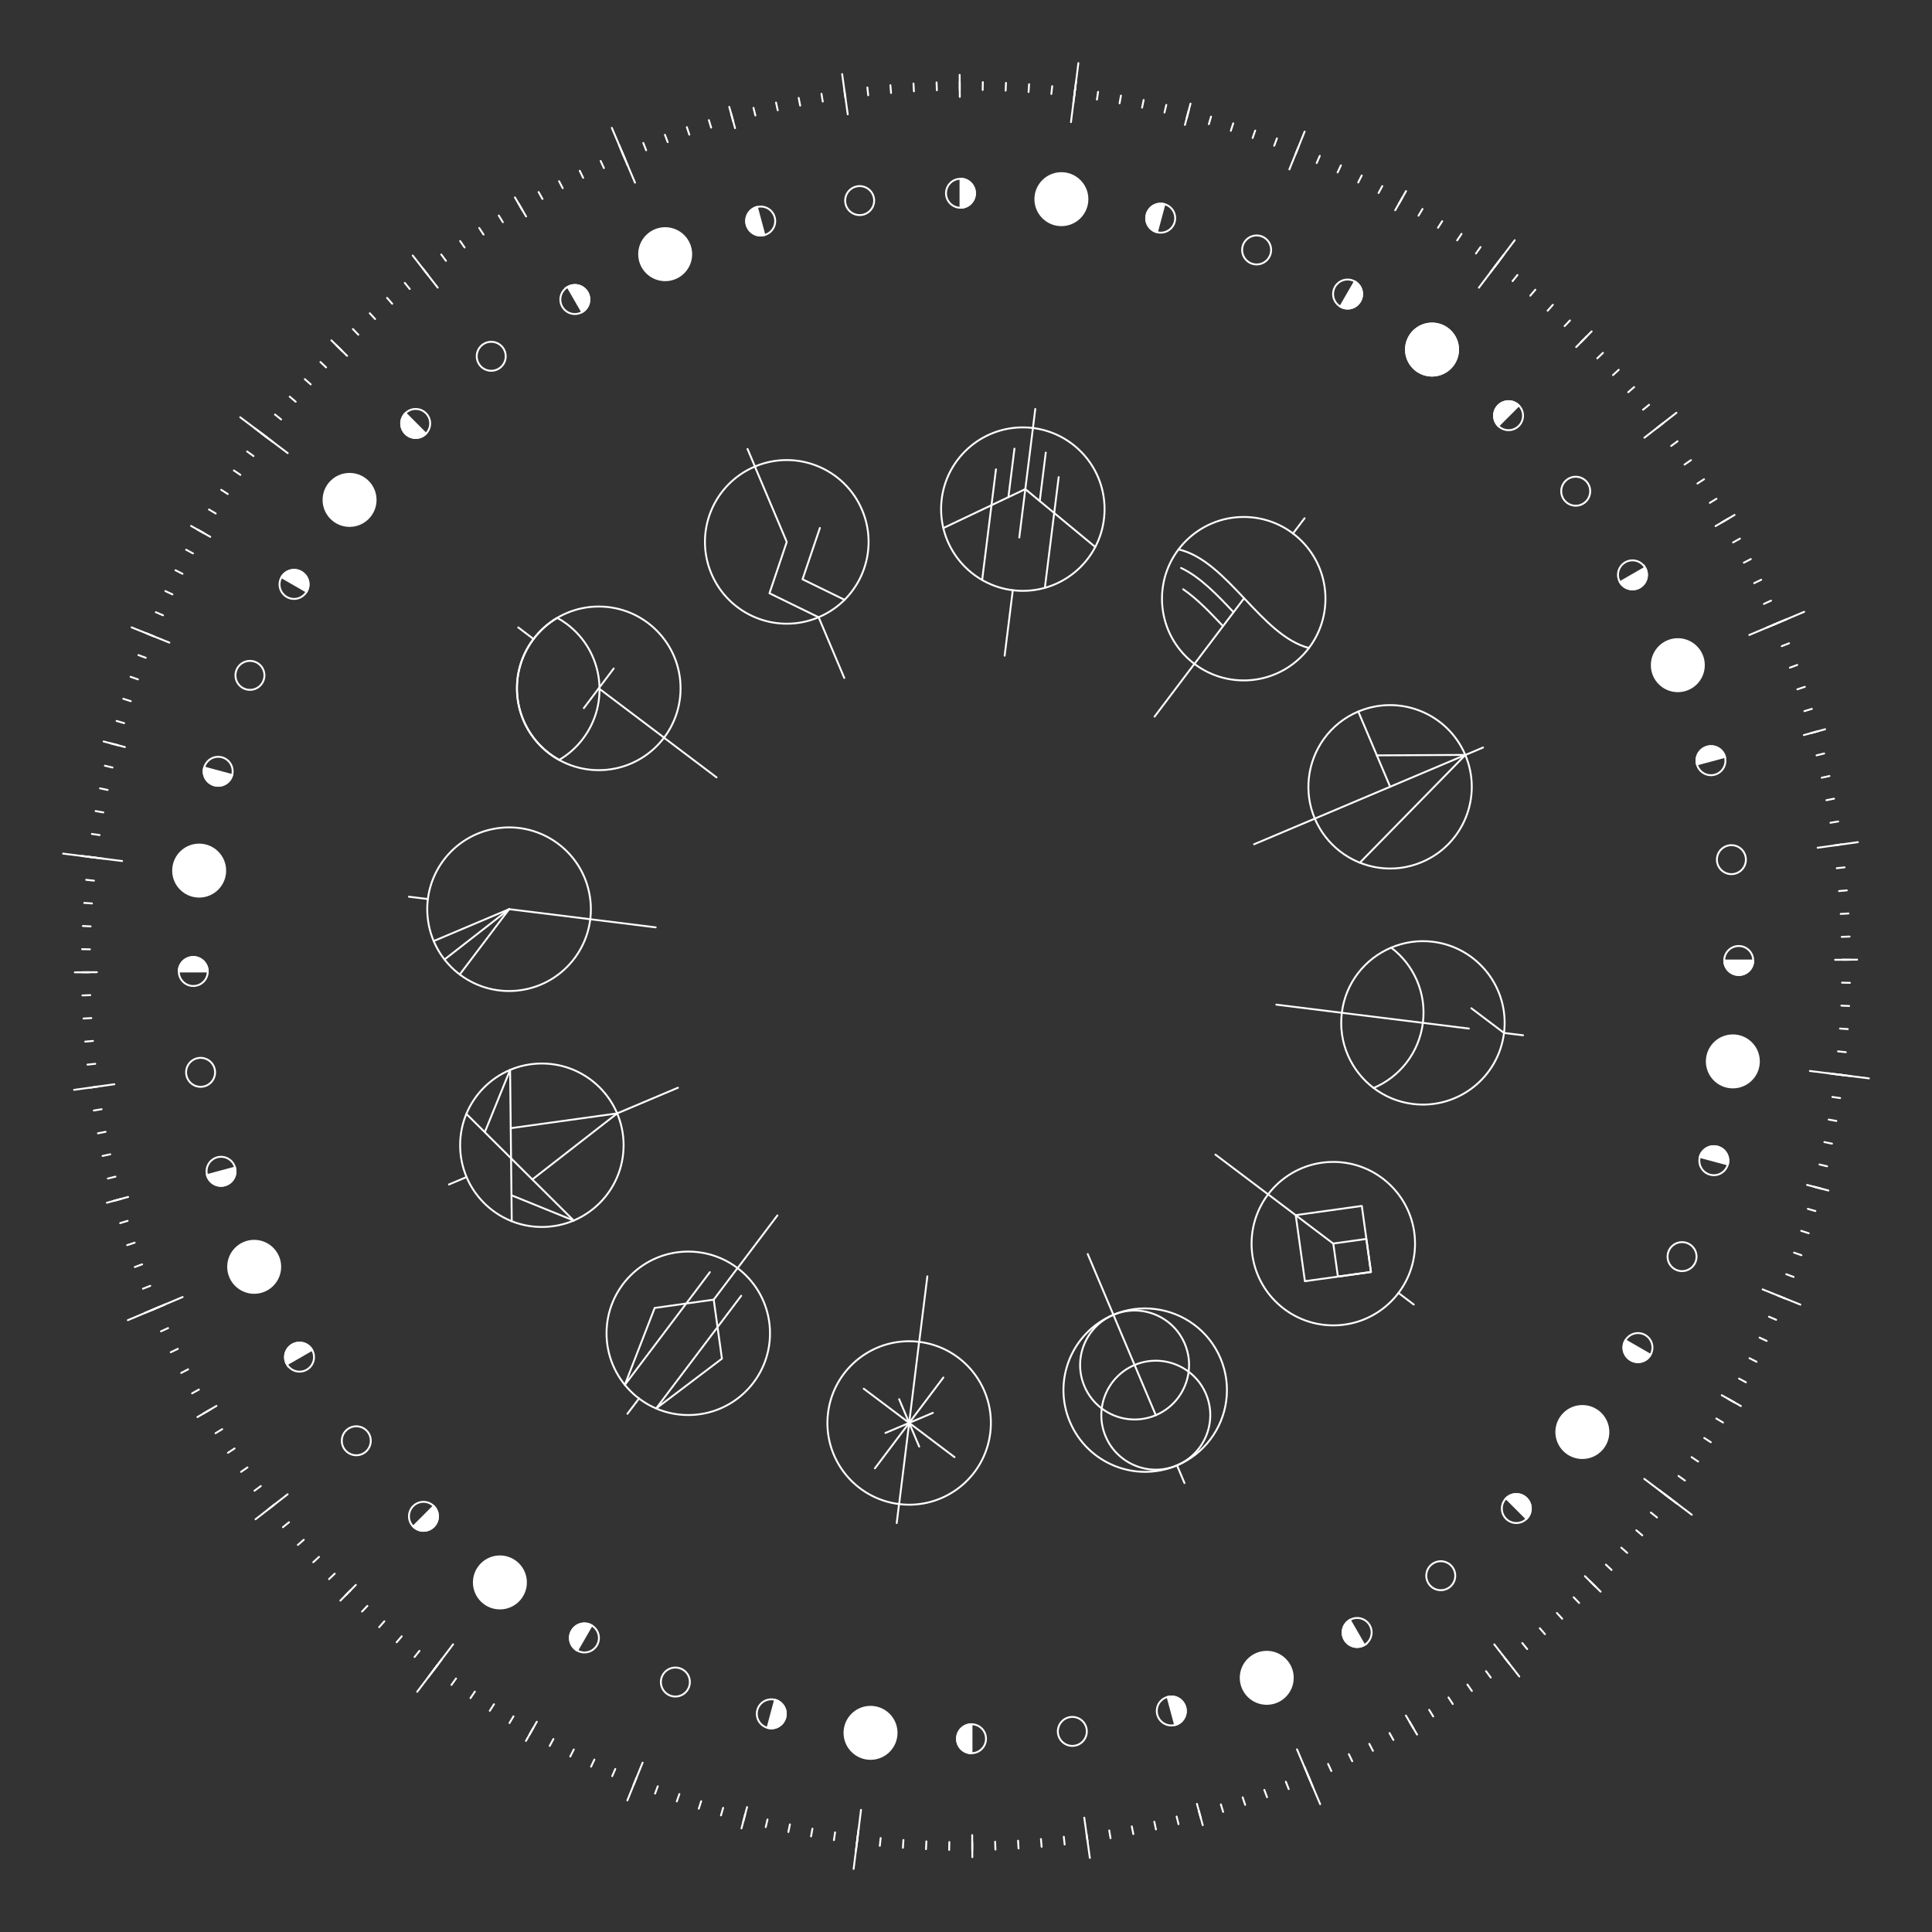 <?xml version="1.0" encoding="UTF-8"?>
<svg xmlns="http://www.w3.org/2000/svg" viewBox="0 0 256 256">
  <rect x="0" y="0" width="256" height="256" fill="#333333" stroke="none"/>
  <defs>
    <style>
      .cls-1 {
        fill: #fff;
      }

      .cls-1, .cls-2, .cls-3 {
        stroke: #fff;
        stroke-width: .25px;
      }

      .cls-1, .cls-3 {
        stroke-miterlimit: 10;
      }

      .cls-2 {
        stroke-linecap: round;
        stroke-linejoin: round;
      }

      .cls-2, .cls-3 {
        fill: none;
      }
    </style>
  </defs>
  <g id="Layer_1" data-name="Layer 1">
    <line class="cls-2" x1="81.07" y1="16.94" x2="84.14" y2="24.2"/>
    <line class="cls-2" x1="31.83" y1="55.29" x2="38.12" y2="60.04"/>
    <line class="cls-2" x1="16.94" y1="174.93" x2="24.2" y2="171.86"/>
    <line class="cls-2" x1="55.28" y1="224.17" x2="60.04" y2="217.88"/>
    <line class="cls-2" x1="174.93" y1="239.06" x2="171.86" y2="231.8"/>
    <line class="cls-2" x1="224.17" y1="200.71" x2="217.88" y2="195.96"/>
    <line class="cls-2" x1="239.06" y1="81.07" x2="231.79" y2="84.14"/>
    <line class="cls-2" x1="200.71" y1="31.83" x2="195.96" y2="38.12"/>
    <line class="cls-2" x1="142.89" y1="8.36" x2="141.91" y2="16.18"/>
    <line class="cls-2" x1="8.36" y1="113.11" x2="16.18" y2="114.09"/>
    <line class="cls-2" x1="113.11" y1="247.64" x2="114.09" y2="239.82"/>
    <line class="cls-2" x1="247.64" y1="142.89" x2="239.82" y2="141.91"/>
  </g>
  <g id="Layer_8" data-name="Layer 8">
    <line class="cls-2" x1="142.58" y1="10.82" x2="142.22" y2="13.72"/>
    <line class="cls-2" x1="127.16" y1="9.92" x2="127.18" y2="12.84"/>
    <line class="cls-2" x1="96.63" y1="14.16" x2="97.4" y2="16.98"/>
    <line class="cls-2" x1="82.04" y1="19.23" x2="83.17" y2="21.92"/>
    <line class="cls-2" x1="68.23" y1="26.16" x2="69.71" y2="28.68"/>
    <line class="cls-2" x1="43.91" y1="45.1" x2="45.99" y2="47.15"/>
    <line class="cls-2" x1="33.81" y1="56.78" x2="36.14" y2="58.55"/>
    <line class="cls-2" x1="25.32" y1="69.69" x2="27.86" y2="71.13"/>
    <line class="cls-2" x1="13.73" y1="98.25" x2="16.55" y2="98.99"/>
    <line class="cls-2" x1="10.82" y1="113.42" x2="13.72" y2="113.78"/>
    <line class="cls-2" x1="9.92" y1="128.84" x2="12.84" y2="128.82"/>
    <line class="cls-2" x1="14.16" y1="159.37" x2="16.98" y2="158.6"/>
    <line class="cls-2" x1="19.23" y1="173.96" x2="21.92" y2="172.83"/>
    <line class="cls-2" x1="26.16" y1="187.77" x2="28.68" y2="186.29"/>
    <line class="cls-2" x1="45.1" y1="212.09" x2="47.15" y2="210.01"/>
    <line class="cls-2" x1="56.78" y1="222.19" x2="58.55" y2="219.86"/>
    <line class="cls-2" x1="69.69" y1="230.68" x2="71.13" y2="228.14"/>
    <line class="cls-2" x1="98.25" y1="242.27" x2="98.99" y2="239.45"/>
    <line class="cls-2" x1="113.42" y1="245.18" x2="113.78" y2="242.28"/>
    <line class="cls-2" x1="128.84" y1="246.08" x2="128.82" y2="243.16"/>
    <line class="cls-2" x1="159.37" y1="241.84" x2="158.6" y2="239.02"/>
    <line class="cls-2" x1="173.96" y1="236.77" x2="172.83" y2="234.08"/>
    <line class="cls-2" x1="187.77" y1="229.84" x2="186.29" y2="227.32"/>
    <line class="cls-2" x1="212.09" y1="210.9" x2="210.01" y2="208.85"/>
    <line class="cls-2" x1="222.19" y1="199.22" x2="219.86" y2="197.45"/>
    <line class="cls-2" x1="230.68" y1="186.31" x2="228.14" y2="184.87"/>
    <line class="cls-2" x1="242.27" y1="157.75" x2="239.45" y2="157.01"/>
    <line class="cls-2" x1="245.18" y1="142.58" x2="242.28" y2="142.22"/>
    <line class="cls-2" x1="246.08" y1="127.16" x2="243.16" y2="127.18"/>
    <line class="cls-2" x1="241.84" y1="96.63" x2="239.02" y2="97.4"/>
    <line class="cls-2" x1="236.77" y1="82.04" x2="234.08" y2="83.17"/>
    <line class="cls-2" x1="229.84" y1="68.23" x2="227.32" y2="69.71"/>
    <line class="cls-2" x1="210.9" y1="43.91" x2="208.85" y2="45.99"/>
    <line class="cls-2" x1="199.22" y1="33.81" x2="197.45" y2="36.14"/>
    <line class="cls-2" x1="186.31" y1="25.32" x2="184.87" y2="27.86"/>
    <line class="cls-2" x1="172.87" y1="17.44" x2="170.85" y2="22.44"/>
    <line class="cls-2" x1="111.59" y1="9.82" x2="112.33" y2="15.15"/>
    <line class="cls-2" x1="54.69" y1="33.86" x2="58" y2="38.11"/>
    <line class="cls-2" x1="17.44" y1="83.13" x2="22.44" y2="85.15"/>
    <line class="cls-2" x1="9.82" y1="144.41" x2="15.15" y2="143.67"/>
    <line class="cls-2" x1="33.86" y1="201.31" x2="38.11" y2="198"/>
    <line class="cls-2" x1="83.13" y1="238.56" x2="85.15" y2="233.56"/>
    <line class="cls-2" x1="144.41" y1="246.18" x2="143.67" y2="240.85"/>
    <line class="cls-2" x1="201.31" y1="222.14" x2="198" y2="217.89"/>
    <line class="cls-2" x1="238.56" y1="172.87" x2="233.56" y2="170.85"/>
    <line class="cls-2" x1="246.18" y1="111.59" x2="240.85" y2="112.33"/>
    <line class="cls-2" x1="222.14" y1="54.69" x2="217.89" y2="58"/>
    <line class="cls-2" x1="157.75" y1="13.73" x2="157.01" y2="16.55"/>
  </g>
  <g id="Layer_9" data-name="Layer 9">
    <line class="cls-2" x1="157.51" y1="14.64" x2="157.25" y2="15.64"/>
    <line class="cls-2" x1="154.54" y1="13.9" x2="154.3" y2="14.91"/>
    <line class="cls-2" x1="151.54" y1="13.25" x2="151.33" y2="14.26"/>
    <line class="cls-2" x1="148.53" y1="12.67" x2="148.35" y2="13.69"/>
    <line class="cls-2" x1="145.5" y1="12.17" x2="145.35" y2="13.2"/>
    <line class="cls-2" x1="142.46" y1="11.76" x2="142.34" y2="12.78"/>
    <line class="cls-2" x1="139.42" y1="11.42" x2="139.31" y2="12.45"/>
    <line class="cls-2" x1="136.36" y1="11.16" x2="136.29" y2="12.19"/>
    <line class="cls-2" x1="133.3" y1="10.98" x2="133.25" y2="12.01"/>
    <line class="cls-2" x1="130.23" y1="10.88" x2="130.21" y2="11.92"/>
    <line class="cls-2" x1="127.17" y1="10.86" x2="127.17" y2="11.9"/>
    <line class="cls-2" x1="124.1" y1="10.92" x2="124.14" y2="11.96"/>
    <line class="cls-2" x1="121.04" y1="11.07" x2="121.1" y2="12.1"/>
    <line class="cls-2" x1="117.98" y1="11.29" x2="118.07" y2="12.32"/>
    <line class="cls-2" x1="114.93" y1="11.59" x2="115.04" y2="12.62"/>
    <line class="cls-2" x1="111.88" y1="11.97" x2="112.03" y2="13"/>
    <line class="cls-2" x1="108.85" y1="12.43" x2="109.02" y2="13.46"/>
    <line class="cls-2" x1="105.83" y1="12.98" x2="106.03" y2="13.99"/>
    <line class="cls-2" x1="102.83" y1="13.59" x2="103.05" y2="14.61"/>
    <line class="cls-2" x1="99.84" y1="14.29" x2="100.09" y2="15.3"/>
    <line class="cls-2" x1="96.88" y1="15.07" x2="97.15" y2="16.07"/>
    <line class="cls-2" x1="93.93" y1="15.92" x2="94.23" y2="16.91"/>
    <line class="cls-2" x1="91.01" y1="16.85" x2="91.34" y2="17.84"/>
    <line class="cls-2" x1="88.11" y1="17.86" x2="88.47" y2="18.83"/>
    <line class="cls-2" x1="85.24" y1="18.94" x2="85.62" y2="19.91"/>
    <line class="cls-2" x1="82.4" y1="20.1" x2="82.81" y2="21.05"/>
    <line class="cls-2" x1="79.59" y1="21.33" x2="80.02" y2="22.27"/>
    <line class="cls-2" x1="76.82" y1="22.63" x2="77.27" y2="23.56"/>
    <line class="cls-2" x1="74.08" y1="24.01" x2="74.56" y2="24.93"/>
    <line class="cls-2" x1="71.37" y1="25.45" x2="71.88" y2="26.36"/>
    <line class="cls-2" x1="68.71" y1="26.97" x2="69.23" y2="27.87"/>
    <line class="cls-2" x1="66.09" y1="28.56" x2="66.63" y2="29.44"/>
    <line class="cls-2" x1="63.5" y1="30.21" x2="64.07" y2="31.08"/>
    <line class="cls-2" x1="60.97" y1="31.94" x2="61.56" y2="32.79"/>
    <line class="cls-2" x1="58.47" y1="33.72" x2="59.09" y2="34.56"/>
    <line class="cls-2" x1="56.03" y1="35.58" x2="56.67" y2="36.39"/>
    <line class="cls-2" x1="53.64" y1="37.49" x2="54.29" y2="38.29"/>
    <line class="cls-2" x1="51.29" y1="39.47" x2="51.97" y2="40.25"/>
    <line class="cls-2" x1="49" y1="41.51" x2="49.7" y2="42.27"/>
    <line class="cls-2" x1="46.76" y1="43.6" x2="47.48" y2="44.35"/>
    <line class="cls-2" x1="44.58" y1="45.76" x2="45.32" y2="46.49"/>
    <line class="cls-2" x1="42.46" y1="47.97" x2="43.21" y2="48.68"/>
    <line class="cls-2" x1="40.39" y1="50.24" x2="41.17" y2="50.93"/>
    <line class="cls-2" x1="38.39" y1="52.56" x2="39.18" y2="53.23"/>
    <line class="cls-2" x1="36.44" y1="54.93" x2="37.25" y2="55.58"/>
    <line class="cls-2" x1="34.56" y1="57.35" x2="35.39" y2="57.98"/>
    <line class="cls-2" x1="32.74" y1="59.82" x2="33.59" y2="60.43"/>
    <line class="cls-2" x1="30.99" y1="62.34" x2="31.85" y2="62.92"/>
    <line class="cls-2" x1="29.31" y1="64.9" x2="30.18" y2="65.46"/>
    <line class="cls-2" x1="27.69" y1="67.51" x2="28.58" y2="68.04"/>
    <line class="cls-2" x1="26.14" y1="70.15" x2="27.04" y2="70.66"/>
    <line class="cls-2" x1="24.66" y1="72.84" x2="25.57" y2="73.33"/>
    <line class="cls-2" x1="23.25" y1="75.56" x2="24.18" y2="76.03"/>
    <line class="cls-2" x1="21.91" y1="78.32" x2="22.85" y2="78.76"/>
    <line class="cls-2" x1="20.65" y1="81.12" x2="21.6" y2="81.53"/>
    <line class="cls-2" x1="19.46" y1="83.94" x2="20.42" y2="84.33"/>
    <line class="cls-2" x1="18.34" y1="86.8" x2="19.31" y2="87.16"/>
    <line class="cls-2" x1="17.3" y1="89.68" x2="18.28" y2="90.02"/>
    <line class="cls-2" x1="16.34" y1="92.59" x2="17.33" y2="92.91"/>
    <line class="cls-2" x1="15.45" y1="95.53" x2="16.45" y2="95.82"/>
    <line class="cls-2" x1="14.64" y1="98.49" x2="15.64" y2="98.75"/>
    <line class="cls-2" x1="13.9" y1="101.46" x2="14.91" y2="101.7"/>
    <line class="cls-2" x1="13.25" y1="104.46" x2="14.26" y2="104.67"/>
    <line class="cls-2" x1="12.67" y1="107.47" x2="13.69" y2="107.65"/>
    <line class="cls-2" x1="12.17" y1="110.5" x2="13.2" y2="110.65"/>
    <line class="cls-2" x1="11.76" y1="113.54" x2="12.78" y2="113.66"/>
    <line class="cls-2" x1="11.42" y1="116.58" x2="12.45" y2="116.69"/>
    <line class="cls-2" x1="11.16" y1="119.64" x2="12.19" y2="119.71"/>
    <line class="cls-2" x1="10.98" y1="122.7" x2="12.01" y2="122.75"/>
    <line class="cls-2" x1="10.88" y1="125.77" x2="11.92" y2="125.79"/>
    <line class="cls-2" x1="10.86" y1="128.83" x2="11.9" y2="128.83"/>
    <line class="cls-2" x1="10.92" y1="131.9" x2="11.96" y2="131.86"/>
    <line class="cls-2" x1="11.07" y1="134.96" x2="12.1" y2="134.9"/>
    <line class="cls-2" x1="11.29" y1="138.02" x2="12.32" y2="137.93"/>
    <line class="cls-2" x1="11.59" y1="141.07" x2="12.62" y2="140.96"/>
    <line class="cls-2" x1="11.97" y1="144.12" x2="13" y2="143.97"/>
    <line class="cls-2" x1="12.43" y1="147.15" x2="13.46" y2="146.98"/>
    <line class="cls-2" x1="12.98" y1="150.17" x2="13.99" y2="149.97"/>
    <line class="cls-2" x1="13.59" y1="153.17" x2="14.61" y2="152.95"/>
    <line class="cls-2" x1="14.29" y1="156.16" x2="15.3" y2="155.91"/>
    <line class="cls-2" x1="15.07" y1="159.12" x2="16.07" y2="158.85"/>
    <line class="cls-2" x1="15.92" y1="162.07" x2="16.91" y2="161.77"/>
    <line class="cls-2" x1="16.85" y1="164.99" x2="17.84" y2="164.66"/>
    <line class="cls-2" x1="17.86" y1="167.89" x2="18.83" y2="167.53"/>
    <line class="cls-2" x1="18.94" y1="170.76" x2="19.91" y2="170.38"/>
    <line class="cls-2" x1="20.1" y1="173.6" x2="21.05" y2="173.19"/>
    <line class="cls-2" x1="21.33" y1="176.41" x2="22.27" y2="175.98"/>
    <line class="cls-2" x1="22.63" y1="179.18" x2="23.56" y2="178.73"/>
    <line class="cls-2" x1="24.01" y1="181.92" x2="24.93" y2="181.44"/>
    <line class="cls-2" x1="25.45" y1="184.63" x2="26.36" y2="184.12"/>
    <line class="cls-2" x1="26.97" y1="187.29" x2="27.87" y2="186.77"/>
    <line class="cls-2" x1="28.56" y1="189.91" x2="29.44" y2="189.37"/>
    <line class="cls-2" x1="30.21" y1="192.5" x2="31.08" y2="191.93"/>
    <line class="cls-2" x1="31.94" y1="195.03" x2="32.79" y2="194.44"/>
    <line class="cls-2" x1="33.72" y1="197.53" x2="34.56" y2="196.91"/>
    <line class="cls-2" x1="35.58" y1="199.97" x2="36.39" y2="199.33"/>
    <line class="cls-2" x1="37.49" y1="202.36" x2="38.29" y2="201.71"/>
    <line class="cls-2" x1="39.47" y1="204.71" x2="40.25" y2="204.03"/>
    <line class="cls-2" x1="41.51" y1="207" x2="42.27" y2="206.3"/>
    <line class="cls-2" x1="43.6" y1="209.24" x2="44.35" y2="208.52"/>
    <line class="cls-2" x1="45.76" y1="211.42" x2="46.49" y2="210.68"/>
    <line class="cls-2" x1="47.97" y1="213.54" x2="48.68" y2="212.79"/>
    <line class="cls-2" x1="50.24" y1="215.61" x2="50.93" y2="214.83"/>
    <line class="cls-2" x1="52.56" y1="217.61" x2="53.23" y2="216.82"/>
    <line class="cls-2" x1="54.93" y1="219.56" x2="55.58" y2="218.75"/>
    <line class="cls-2" x1="57.35" y1="221.44" x2="57.98" y2="220.61"/>
    <line class="cls-2" x1="59.82" y1="223.26" x2="60.43" y2="222.41"/>
    <line class="cls-2" x1="62.34" y1="225.01" x2="62.92" y2="224.15"/>
    <line class="cls-2" x1="64.9" y1="226.69" x2="65.46" y2="225.82"/>
    <line class="cls-2" x1="67.51" y1="228.31" x2="68.04" y2="227.42"/>
    <line class="cls-2" x1="70.15" y1="229.86" x2="70.66" y2="228.96"/>
    <line class="cls-2" x1="72.84" y1="231.34" x2="73.33" y2="230.43"/>
    <line class="cls-2" x1="75.56" y1="232.75" x2="76.03" y2="231.82"/>
    <line class="cls-2" x1="78.32" y1="234.09" x2="78.76" y2="233.15"/>
    <line class="cls-2" x1="81.12" y1="235.35" x2="81.53" y2="234.4"/>
    <line class="cls-2" x1="83.94" y1="236.54" x2="84.33" y2="235.58"/>
    <line class="cls-2" x1="86.8" y1="237.66" x2="87.16" y2="236.69"/>
    <line class="cls-2" x1="89.68" y1="238.7" x2="90.02" y2="237.72"/>
    <line class="cls-2" x1="92.59" y1="239.66" x2="92.91" y2="238.67"/>
    <line class="cls-2" x1="95.53" y1="240.55" x2="95.82" y2="239.55"/>
    <line class="cls-2" x1="98.49" y1="241.36" x2="98.75" y2="240.36"/>
    <line class="cls-2" x1="101.46" y1="242.1" x2="101.7" y2="241.09"/>
    <line class="cls-2" x1="104.46" y1="242.75" x2="104.67" y2="241.74"/>
    <line class="cls-2" x1="107.47" y1="243.33" x2="107.65" y2="242.31"/>
    <line class="cls-2" x1="110.5" y1="243.83" x2="110.65" y2="242.8"/>
    <line class="cls-2" x1="113.54" y1="244.24" x2="113.66" y2="243.22"/>
    <line class="cls-2" x1="116.58" y1="244.58" x2="116.69" y2="243.55"/>
    <line class="cls-2" x1="119.64" y1="244.84" x2="119.71" y2="243.81"/>
    <line class="cls-2" x1="122.7" y1="245.02" x2="122.75" y2="243.99"/>
    <line class="cls-2" x1="125.77" y1="245.12" x2="125.79" y2="244.08"/>
    <line class="cls-2" x1="128.83" y1="245.14" x2="128.83" y2="244.1"/>
    <line class="cls-2" x1="131.9" y1="245.08" x2="131.86" y2="244.04"/>
    <line class="cls-2" x1="134.96" y1="244.93" x2="134.9" y2="243.9"/>
    <line class="cls-2" x1="138.02" y1="244.71" x2="137.93" y2="243.68"/>
    <line class="cls-2" x1="141.07" y1="244.41" x2="140.96" y2="243.38"/>
    <line class="cls-2" x1="144.12" y1="244.03" x2="143.97" y2="243"/>
    <line class="cls-2" x1="147.15" y1="243.57" x2="146.98" y2="242.54"/>
    <line class="cls-2" x1="150.17" y1="243.02" x2="149.97" y2="242.01"/>
    <line class="cls-2" x1="153.17" y1="242.41" x2="152.95" y2="241.39"/>
    <line class="cls-2" x1="156.16" y1="241.71" x2="155.91" y2="240.7"/>
    <line class="cls-2" x1="159.12" y1="240.93" x2="158.85" y2="239.93"/>
    <line class="cls-2" x1="162.07" y1="240.08" x2="161.77" y2="239.09"/>
    <line class="cls-2" x1="164.99" y1="239.15" x2="164.66" y2="238.16"/>
    <line class="cls-2" x1="167.89" y1="238.14" x2="167.53" y2="237.17"/>
    <line class="cls-2" x1="170.76" y1="237.06" x2="170.38" y2="236.09"/>
    <line class="cls-2" x1="173.6" y1="235.9" x2="173.19" y2="234.95"/>
    <line class="cls-2" x1="176.41" y1="234.67" x2="175.98" y2="233.73"/>
    <line class="cls-2" x1="179.18" y1="233.37" x2="178.73" y2="232.44"/>
    <line class="cls-2" x1="181.92" y1="231.99" x2="181.44" y2="231.07"/>
    <line class="cls-2" x1="184.63" y1="230.55" x2="184.12" y2="229.64"/>
    <line class="cls-2" x1="187.29" y1="229.03" x2="186.77" y2="228.13"/>
    <line class="cls-2" x1="189.91" y1="227.44" x2="189.37" y2="226.56"/>
    <line class="cls-2" x1="192.5" y1="225.79" x2="191.93" y2="224.92"/>
    <line class="cls-2" x1="195.03" y1="224.06" x2="194.44" y2="223.21"/>
    <line class="cls-2" x1="197.53" y1="222.28" x2="196.91" y2="221.44"/>
    <line class="cls-2" x1="199.97" y1="220.42" x2="199.33" y2="219.61"/>
    <line class="cls-2" x1="202.36" y1="218.51" x2="201.71" y2="217.71"/>
    <line class="cls-2" x1="204.71" y1="216.53" x2="204.03" y2="215.75"/>
    <line class="cls-2" x1="207" y1="214.49" x2="206.3" y2="213.73"/>
    <line class="cls-2" x1="209.24" y1="212.4" x2="208.52" y2="211.65"/>
    <line class="cls-2" x1="211.42" y1="210.24" x2="210.68" y2="209.51"/>
    <line class="cls-2" x1="213.54" y1="208.03" x2="212.79" y2="207.32"/>
    <line class="cls-2" x1="215.61" y1="205.76" x2="214.83" y2="205.07"/>
    <line class="cls-2" x1="217.61" y1="203.44" x2="216.82" y2="202.77"/>
    <line class="cls-2" x1="219.56" y1="201.07" x2="218.75" y2="200.42"/>
    <line class="cls-2" x1="221.44" y1="198.65" x2="220.61" y2="198.02"/>
    <line class="cls-2" x1="223.26" y1="196.18" x2="222.41" y2="195.57"/>
    <line class="cls-2" x1="225.01" y1="193.66" x2="224.15" y2="193.08"/>
    <line class="cls-2" x1="226.69" y1="191.1" x2="225.82" y2="190.54"/>
    <line class="cls-2" x1="228.31" y1="188.49" x2="227.42" y2="187.96"/>
    <line class="cls-2" x1="229.86" y1="185.85" x2="228.96" y2="185.34"/>
    <line class="cls-2" x1="231.34" y1="183.16" x2="230.43" y2="182.67"/>
    <line class="cls-2" x1="232.75" y1="180.44" x2="231.82" y2="179.97"/>
    <line class="cls-2" x1="234.09" y1="177.68" x2="233.15" y2="177.24"/>
    <line class="cls-2" x1="235.35" y1="174.88" x2="234.4" y2="174.47"/>
    <line class="cls-2" x1="236.54" y1="172.06" x2="235.58" y2="171.67"/>
    <line class="cls-2" x1="237.66" y1="169.2" x2="236.69" y2="168.84"/>
    <line class="cls-2" x1="238.7" y1="166.32" x2="237.72" y2="165.98"/>
    <line class="cls-2" x1="239.66" y1="163.41" x2="238.67" y2="163.09"/>
    <line class="cls-2" x1="240.55" y1="160.47" x2="239.55" y2="160.18"/>
    <line class="cls-2" x1="241.36" y1="157.51" x2="240.36" y2="157.25"/>
    <line class="cls-2" x1="242.1" y1="154.54" x2="241.09" y2="154.3"/>
    <line class="cls-2" x1="242.75" y1="151.54" x2="241.74" y2="151.33"/>
    <line class="cls-2" x1="243.33" y1="148.53" x2="242.31" y2="148.35"/>
    <line class="cls-2" x1="243.83" y1="145.5" x2="242.8" y2="145.35"/>
    <line class="cls-2" x1="244.24" y1="142.46" x2="243.22" y2="142.34"/>
    <line class="cls-2" x1="244.58" y1="139.42" x2="243.55" y2="139.31"/>
    <line class="cls-2" x1="244.84" y1="136.36" x2="243.81" y2="136.29"/>
    <line class="cls-2" x1="245.02" y1="133.3" x2="243.99" y2="133.25"/>
    <line class="cls-2" x1="245.12" y1="130.23" x2="244.08" y2="130.21"/>
    <line class="cls-2" x1="245.14" y1="127.17" x2="244.1" y2="127.17"/>
    <line class="cls-2" x1="245.08" y1="124.1" x2="244.04" y2="124.14"/>
    <line class="cls-2" x1="244.93" y1="121.04" x2="243.9" y2="121.1"/>
    <line class="cls-2" x1="244.71" y1="117.98" x2="243.68" y2="118.07"/>
    <line class="cls-2" x1="244.41" y1="114.93" x2="243.38" y2="115.04"/>
    <line class="cls-2" x1="244.03" y1="111.88" x2="243" y2="112.03"/>
    <line class="cls-2" x1="243.57" y1="108.85" x2="242.54" y2="109.02"/>
    <line class="cls-2" x1="243.02" y1="105.83" x2="242.01" y2="106.03"/>
    <line class="cls-2" x1="242.41" y1="102.83" x2="241.39" y2="103.05"/>
    <line class="cls-2" x1="241.71" y1="99.84" x2="240.7" y2="100.09"/>
    <line class="cls-2" x1="240.93" y1="96.88" x2="239.93" y2="97.15"/>
    <line class="cls-2" x1="240.08" y1="93.93" x2="239.09" y2="94.23"/>
    <line class="cls-2" x1="239.15" y1="91.01" x2="238.16" y2="91.34"/>
    <line class="cls-2" x1="238.14" y1="88.11" x2="237.17" y2="88.47"/>
    <line class="cls-2" x1="237.06" y1="85.24" x2="236.09" y2="85.62"/>
    <line class="cls-2" x1="235.9" y1="82.4" x2="234.95" y2="82.81"/>
    <line class="cls-2" x1="234.67" y1="79.59" x2="233.73" y2="80.02"/>
    <line class="cls-2" x1="233.37" y1="76.82" x2="232.44" y2="77.27"/>
    <line class="cls-2" x1="231.99" y1="74.08" x2="231.07" y2="74.56"/>
    <line class="cls-2" x1="230.55" y1="71.37" x2="229.64" y2="71.88"/>
    <line class="cls-2" x1="229.03" y1="68.71" x2="228.13" y2="69.23"/>
    <line class="cls-2" x1="227.44" y1="66.09" x2="226.56" y2="66.63"/>
    <line class="cls-2" x1="225.79" y1="63.5" x2="224.92" y2="64.07"/>
    <line class="cls-2" x1="224.06" y1="60.97" x2="223.21" y2="61.56"/>
    <line class="cls-2" x1="222.28" y1="58.47" x2="221.44" y2="59.09"/>
    <line class="cls-2" x1="220.42" y1="56.03" x2="219.61" y2="56.67"/>
    <line class="cls-2" x1="218.51" y1="53.64" x2="217.71" y2="54.29"/>
    <line class="cls-2" x1="216.53" y1="51.29" x2="215.75" y2="51.97"/>
    <line class="cls-2" x1="214.49" y1="49" x2="213.73" y2="49.7"/>
    <line class="cls-2" x1="212.4" y1="46.76" x2="211.65" y2="47.48"/>
    <line class="cls-2" x1="210.24" y1="44.58" x2="209.51" y2="45.32"/>
    <line class="cls-2" x1="208.03" y1="42.46" x2="207.32" y2="43.21"/>
    <line class="cls-2" x1="205.76" y1="40.39" x2="205.07" y2="41.17"/>
    <line class="cls-2" x1="203.44" y1="38.39" x2="202.77" y2="39.18"/>
    <line class="cls-2" x1="201.07" y1="36.44" x2="200.42" y2="37.25"/>
    <line class="cls-2" x1="198.65" y1="34.56" x2="198.02" y2="35.39"/>
    <line class="cls-2" x1="196.18" y1="32.74" x2="195.57" y2="33.59"/>
    <line class="cls-2" x1="193.66" y1="30.99" x2="193.08" y2="31.85"/>
    <line class="cls-2" x1="191.1" y1="29.31" x2="190.54" y2="30.18"/>
    <line class="cls-2" x1="188.49" y1="27.69" x2="187.96" y2="28.58"/>
    <line class="cls-2" x1="185.85" y1="26.14" x2="185.34" y2="27.04"/>
    <line class="cls-2" x1="183.16" y1="24.66" x2="182.67" y2="25.57"/>
    <line class="cls-2" x1="180.44" y1="23.25" x2="179.97" y2="24.18"/>
    <line class="cls-2" x1="177.68" y1="21.91" x2="177.24" y2="22.85"/>
    <line class="cls-2" x1="174.88" y1="20.65" x2="174.47" y2="21.6"/>
    <line class="cls-2" x1="172.06" y1="19.46" x2="171.67" y2="20.42"/>
    <line class="cls-2" x1="169.2" y1="18.34" x2="168.84" y2="19.31"/>
    <line class="cls-2" x1="166.32" y1="17.3" x2="165.98" y2="18.28"/>
    <line class="cls-2" x1="163.41" y1="16.34" x2="163.09" y2="17.33"/>
    <line class="cls-2" x1="160.47" y1="15.45" x2="160.18" y2="16.45"/>
  </g>
  <g id="Layer_4" data-name="Layer 4">
    <circle class="cls-1" cx="140.64" cy="26.39" r="3.45"/>
    <circle class="cls-1" cx="189.75" cy="46.32" r="3.45"/>
    <circle class="cls-1" cx="222.32" cy="88.14" r="3.45"/>
    <circle class="cls-1" cx="229.61" cy="140.64" r="3.45"/>
    <circle class="cls-1" cx="209.67" cy="189.75" r="3.45"/>
    <circle class="cls-1" cx="167.85" cy="222.32" r="3.45"/>
    <circle class="cls-1" cx="115.35" cy="229.61" r="3.45"/>
    <circle class="cls-1" cx="66.24" cy="209.68" r="3.45"/>
    <circle class="cls-1" cx="33.68" cy="167.86" r="3.45"/>
    <circle class="cls-1" cx="26.39" cy="115.36" r="3.45"/>
    <circle class="cls-1" cx="46.32" cy="66.24" r="3.45"/>
    <circle class="cls-1" cx="88.14" cy="33.68" r="3.45"/>
  </g>
  <g id="Layer_7" data-name="Layer 7">
    <circle class="cls-1" cx="189.75" cy="46.32" r="3.45"/>
    <circle class="cls-3" cx="166.51" cy="33.12" r="1.92"/>
    <circle class="cls-3" cx="208.79" cy="65.09" r="1.92"/>
    <circle class="cls-3" cx="229.42" cy="113.91" r="1.92"/>
    <circle class="cls-3" cx="222.88" cy="166.51" r="1.92"/>
    <circle class="cls-3" cx="190.91" cy="208.79" r="1.92"/>
    <circle class="cls-3" cx="142.09" cy="229.42" r="1.92"/>
    <circle class="cls-3" cx="89.49" cy="222.88" r="1.92"/>
    <circle class="cls-3" cx="47.21" cy="190.91" r="1.92"/>
    <circle class="cls-3" cx="26.58" cy="142.09" r="1.92"/>
    <circle class="cls-3" cx="33.12" cy="89.49" r="1.92"/>
    <circle class="cls-3" cx="65.09" cy="47.21" r="1.92"/>
    <circle class="cls-3" cx="113.91" cy="26.58" r="1.92"/>
  </g>
  <g id="Layer_10" data-name="Layer 10">
    <g>
      <circle class="cls-3" cx="127.27" cy="25.61" r="1.92"/>
      <path class="cls-1" d="m127.27,23.68c1.06,0,1.92.86,1.92,1.92s-.86,1.92-1.92,1.92v-3.85Z"/>
    </g>
    <g>
      <circle class="cls-3" cx="153.8" cy="28.91" r="1.92"/>
      <path class="cls-1" d="m153.3,30.77c-1.03-.28-1.64-1.33-1.36-2.36s1.33-1.64,2.36-1.36l-1,3.72Z"/>
    </g>
    <g>
      <circle class="cls-3" cx="178.56" cy="38.96" r="1.92"/>
      <path class="cls-1" d="m179.53,37.3c.92.53,1.24,1.71.7,2.63s-1.71,1.24-2.63.7l1.92-3.33Z"/>
    </g>
    <g>
      <circle class="cls-3" cx="199.89" cy="55.08" r="1.92"/>
      <path class="cls-1" d="m198.53,56.44c-.75-.75-.75-1.97,0-2.72s1.97-.75,2.72,0l-2.72,2.72Z"/>
    </g>
    <g>
      <circle class="cls-3" cx="216.31" cy="76.17" r="1.92"/>
      <path class="cls-1" d="m217.98,75.21c.53.92.22,2.1-.7,2.63s-2.1.22-2.63-.7l3.33-1.92Z"/>
    </g>
    <g>
      <circle class="cls-3" cx="226.71" cy="100.8" r="1.92"/>
      <path class="cls-1" d="m224.86,101.29c-.28-1.03.33-2.08,1.36-2.36s2.08.33,2.36,1.36l-3.72,1Z"/>
    </g>
    <g>
      <circle class="cls-3" cx="230.39" cy="127.27" r="1.92"/>
      <path class="cls-1" d="m232.32,127.27c0,1.06-.86,1.92-1.92,1.92s-1.92-.86-1.92-1.92h3.85Z"/>
    </g>
    <g>
      <circle class="cls-3" cx="227.09" cy="153.8" r="1.92"/>
      <path class="cls-1" d="m225.23,153.3c.28-1.03,1.33-1.64,2.36-1.36s1.64,1.33,1.36,2.36l-3.72-1Z"/>
    </g>
    <g>
      <circle class="cls-3" cx="217.04" cy="178.56" r="1.92"/>
      <path class="cls-1" d="m218.7,179.53c-.53.92-1.71,1.24-2.63.7-.92-.53-1.24-1.71-.7-2.63l3.33,1.92Z"/>
    </g>
    <g>
      <circle class="cls-3" cx="200.92" cy="199.89" r="1.92"/>
      <path class="cls-1" d="m199.56,198.53c.75-.75,1.97-.75,2.72,0s.75,1.97,0,2.72l-2.72-2.72Z"/>
    </g>
    <g>
      <circle class="cls-3" cx="179.83" cy="216.31" r="1.92"/>
      <path class="cls-1" d="m180.79,217.98c-.92.53-2.1.22-2.63-.7-.53-.92-.22-2.1.7-2.63l1.92,3.33Z"/>
    </g>
    <g>
      <circle class="cls-3" cx="155.2" cy="226.71" r="1.92"/>
      <path class="cls-1" d="m154.71,224.86c1.03-.28,2.08.33,2.36,1.36s-.33,2.08-1.36,2.36l-1-3.72Z"/>
    </g>
    <g>
      <circle class="cls-3" cx="128.73" cy="230.39" r="1.92"/>
      <path class="cls-1" d="m128.73,232.32c-1.06,0-1.92-.86-1.92-1.92,0-1.06.86-1.92,1.92-1.92v3.85Z"/>
    </g>
    <g>
      <circle class="cls-3" cx="102.2" cy="227.09" r="1.92"/>
      <path class="cls-1" d="m102.7,225.23c1.03.28,1.64,1.33,1.36,2.36s-1.33,1.64-2.36,1.36l1-3.72Z"/>
    </g>
    <g>
      <circle class="cls-3" cx="77.44" cy="217.04" r="1.92"/>
      <path class="cls-1" d="m76.47,218.7c-.92-.53-1.24-1.71-.7-2.63.53-.92,1.71-1.24,2.63-.7l-1.92,3.33Z"/>
    </g>
    <g>
      <circle class="cls-3" cx="56.11" cy="200.92" r="1.92"/>
      <path class="cls-1" d="m57.47,199.56c.75.75.75,1.97,0,2.72s-1.97.75-2.72,0l2.72-2.72Z"/>
    </g>
    <g>
      <circle class="cls-3" cx="39.69" cy="179.83" r="1.92"/>
      <path class="cls-1" d="m38.02,180.79c-.53-.92-.22-2.1.7-2.63.92-.53,2.1-.22,2.63.7l-3.33,1.92Z"/>
    </g>
    <g>
      <circle class="cls-3" cx="29.29" cy="155.2" r="1.92"/>
      <path class="cls-1" d="m31.14,154.71c.28,1.03-.33,2.08-1.36,2.36s-2.08-.33-2.36-1.36l3.72-1Z"/>
    </g>
    <g>
      <circle class="cls-3" cx="25.61" cy="128.73" r="1.92"/>
      <path class="cls-1" d="m23.68,128.73c0-1.06.86-1.92,1.92-1.92,1.06,0,1.92.86,1.92,1.92h-3.85Z"/>
    </g>
    <g>
      <circle class="cls-3" cx="28.91" cy="102.2" r="1.92"/>
      <path class="cls-1" d="m30.77,102.7c-.28,1.03-1.33,1.64-2.36,1.36s-1.64-1.33-1.36-2.36l3.72,1Z"/>
    </g>
    <g>
      <circle class="cls-3" cx="38.96" cy="77.44" r="1.92"/>
      <path class="cls-1" d="m37.3,76.47c.53-.92,1.71-1.24,2.63-.7.92.53,1.24,1.71.7,2.63l-3.33-1.92Z"/>
    </g>
    <g>
      <circle class="cls-3" cx="55.08" cy="56.11" r="1.92"/>
      <path class="cls-1" d="m56.44,57.47c-.75.75-1.97.75-2.72,0s-.75-1.97,0-2.72l2.72,2.72Z"/>
    </g>
    <g>
      <circle class="cls-3" cx="76.17" cy="39.69" r="1.92"/>
      <path class="cls-1" d="m75.21,38.02c.92-.53,2.1-.22,2.63.7.53.92.22,2.1-.7,2.63l-1.92-3.33Z"/>
    </g>
    <g>
      <circle class="cls-3" cx="100.8" cy="29.29" r="1.92"/>
      <path class="cls-1" d="m101.29,31.14c-1.03.28-2.08-.33-2.36-1.36s.33-2.08,1.36-2.36l1,3.72Z"/>
    </g>
  </g>
  <g id="Layer_13" data-name="Layer 13">
    <line class="cls-2" x1="136.87" y1="56.72" x2="137.18" y2="54.19"/>
    <line class="cls-2" x1="100.04" y1="61.83" x2="99.05" y2="59.49"/>
    <line class="cls-2" x1="70.7" y1="84.68" x2="68.67" y2="83.14"/>
    <line class="cls-2" x1="56.72" y1="119.13" x2="54.19" y2="118.82"/>
    <line class="cls-2" x1="61.83" y1="155.96" x2="59.49" y2="156.95"/>
    <line class="cls-2" x1="84.68" y1="185.3" x2="83.14" y2="187.33"/>
    <line class="cls-2" x1="119.13" y1="199.28" x2="118.82" y2="201.81"/>
    <line class="cls-2" x1="155.96" y1="194.17" x2="156.95" y2="196.51"/>
    <line class="cls-2" x1="185.3" y1="171.32" x2="187.33" y2="172.86"/>
    <line class="cls-2" x1="199.28" y1="136.87" x2="201.81" y2="137.18"/>
    <line class="cls-2" x1="194.17" y1="100.04" x2="196.51" y2="99.05"/>
    <line class="cls-2" x1="172.86" y1="68.67" x2="171.32" y2="70.7"/>
    <g>
      <circle class="cls-2" cx="135.53" cy="67.46" r="10.83"/>
      <line class="cls-2" x1="138.45" y1="77.89" x2="140.28" y2="63.22"/>
      <line class="cls-2" x1="135.06" y1="71.22" x2="136.87" y2="56.71"/>
      <line class="cls-2" x1="130.14" y1="76.85" x2="131.97" y2="62.19"/>
      <line class="cls-2" x1="135.86" y1="64.81" x2="145.13" y2="72.48"/>
      <line class="cls-2" x1="135.86" y1="64.81" x2="125" y2="69.97"/>
      <line class="cls-2" x1="133.62" y1="65.87" x2="134.42" y2="59.45"/>
      <line class="cls-2" x1="137.77" y1="66.39" x2="138.57" y2="59.97"/>
    </g>
    <g>
      <circle class="cls-2" cx="164.8" cy="79.33" r="10.83"/>
      <line class="cls-2" x1="164.85" y1="79.27" x2="158.27" y2="87.97"/>
      <path class="cls-2" d="m156.16,72.8c6.49,1.47,10.94,11.44,17.28,13.06"/>
      <path class="cls-2" d="m156.5,75.26c2.51,1.18,4.74,3.51,6.95,5.86"/>
      <path class="cls-2" d="m156.78,78.08c1.85,1.27,3.56,3.07,5.27,4.88"/>
    </g>
    <g>
      <path class="cls-2" d="m179.98,94.28c-3.76,1.59-6.15,5.05-6.55,8.84-.19,1.77.05,3.61.79,5.35s1.89,3.2,3.29,4.3c2.99,2.35,7.14,3.05,10.9,1.46,5.51-2.33,8.08-8.69,5.75-14.19-2.33-5.51-8.69-8.08-14.19-5.75Z"/>
      <line class="cls-2" x1="194.17" y1="100.03" x2="180.19" y2="114.31"/>
      <line class="cls-2" x1="194.17" y1="100.03" x2="182.43" y2="100.09"/>
      <line class="cls-2" x1="174.22" y1="108.47" x2="194.17" y2="100.03"/>
      <line class="cls-2" x1="184.2" y1="104.25" x2="179.98" y2="94.28"/>
    </g>
    <g>
      <path class="cls-2" d="m199.29,136.87c-.74,5.93-6.15,10.15-12.08,9.41-1.96-.24-3.73-1-5.19-2.11-2.98-2.25-4.71-5.99-4.22-9.97.49-3.98,3.09-7.18,6.53-8.63,1.69-.72,3.59-1.02,5.55-.78,5.93.74,10.15,6.15,9.41,12.08Z"/>
      <path class="cls-2" d="m184.33,125.56c2.98,2.25,4.71,5.99,4.21,9.97s-3.09,7.18-6.53,8.63"/>
      <line class="cls-2" x1="194.63" y1="136.29" x2="177.8" y2="134.2"/>
      <line class="cls-2" x1="199.29" y1="136.87" x2="194.96" y2="133.6"/>
    </g>
    <g>
      <circle class="cls-2" cx="176.67" cy="164.79" r="10.83"/>
      <line class="cls-2" x1="176.67" y1="164.79" x2="168.03" y2="158.25"/>
      <rect class="cls-2" x="172.25" y="160.37" width="8.84" height="8.84" transform="translate(-20.99 25.87) rotate(-7.91)"/>
      <rect class="cls-2" x="176.95" y="164.46" width="4.42" height="4.42" transform="translate(-21.23 26.23) rotate(-7.91)"/>
    </g>
    <g>
      <path class="cls-2" d="m141.77,188.41c-2.33-5.51.25-11.86,5.76-14.19,1.82-.77,3.73-1,5.55-.76,3.71.46,7.08,2.83,8.64,6.52s.92,7.76-1.34,10.74c-1.1,1.47-2.6,2.68-4.42,3.45-5.51,2.33-11.86-.25-14.19-5.76Z"/>
      <g>
        <path class="cls-2" d="m150.34,180.87c3.67-1.55,7.91.17,9.46,3.84.51,1.21.67,2.48.51,3.7-.31,2.47-1.89,4.72-4.35,5.76s-5.18.61-7.16-.89c-.98-.74-1.79-1.73-2.3-2.95-1.55-3.67.17-7.91,3.84-9.46Z"/>
        <path class="cls-2" d="m147.53,174.22c3.67-1.55,7.91.17,9.46,3.84.51,1.21.67,2.48.51,3.7-.31,2.47-1.89,4.72-4.35,5.76s-5.18.61-7.16-.89c-.98-.74-1.79-1.73-2.3-2.95-1.55-3.67.17-7.91,3.84-9.46Z"/>
      </g>
      <line class="cls-2" x1="153.15" y1="187.52" x2="147.53" y2="174.22"/>
    </g>
    <g>
      <circle class="cls-2" cx="120.47" cy="188.54" r="10.83" transform="translate(-81.4 285.04) rotate(-82.97)"/>
      <line class="cls-2" x1="119.14" y1="199.29" x2="120.47" y2="188.54"/>
      <line class="cls-2" x1="121.8" y1="191.68" x2="120.47" y2="188.54"/>
      <line class="cls-2" x1="126.48" y1="193.08" x2="120.47" y2="188.54"/>
      <line class="cls-2" x1="123.61" y1="187.21" x2="120.47" y2="188.54"/>
      <line class="cls-2" x1="125" y1="182.53" x2="120.47" y2="188.54"/>
      <line class="cls-2" x1="121.79" y1="177.79" x2="120.47" y2="188.54"/>
      <line class="cls-2" x1="119.14" y1="185.4" x2="120.47" y2="188.54"/>
      <line class="cls-2" x1="114.45" y1="184.01" x2="120.47" y2="188.54"/>
      <line class="cls-2" x1="117.33" y1="189.87" x2="120.47" y2="188.54"/>
      <line class="cls-2" x1="115.93" y1="194.56" x2="120.47" y2="188.54"/>
    </g>
    <g>
      <circle class="cls-2" cx="91.2" cy="176.67" r="10.83"/>
      <polyline class="cls-2" points="98.21 171.7 86.94 186.63 95.66 180.03 94.57 172.21"/>
      <polyline class="cls-2" points="94.06 168.57 82.79 183.51 86.75 173.31 94.57 172.21"/>
      <line class="cls-2" x1="97.73" y1="168.02" x2="94.57" y2="172.21"/>
    </g>
    <g>
      <circle class="cls-2" cx="71.8" cy="151.75" r="10.83"/>
      <line class="cls-2" x1="67.59" y1="141.77" x2="67.81" y2="161.82"/>
      <polyline class="cls-2" points="70.54 156.28 81.78 147.53 67.67 149.49"/>
      <line class="cls-2" x1="61.8" y1="147.6" x2="76.02" y2="161.73"/>
      <line class="cls-2" x1="67.82" y1="158.4" x2="76.02" y2="161.73"/>
      <line class="cls-2" x1="64.26" y1="149.97" x2="67.59" y2="141.77"/>
    </g>
    <g>
      <circle class="cls-2" cx="67.46" cy="120.47" r="10.84" transform="translate(-16.71 11.02) rotate(-8.31)"/>
      <line class="cls-2" x1="67.46" y1="120.47" x2="78.21" y2="121.8"/>
      <line class="cls-2" x1="67.46" y1="120.47" x2="57.48" y2="124.69"/>
      <line class="cls-2" x1="67.46" y1="120.47" x2="58.91" y2="127.13"/>
      <line class="cls-2" x1="67.46" y1="120.47" x2="60.93" y2="129.11"/>
    </g>
    <g>
      <circle class="cls-2" cx="79.34" cy="91.21" r="10.84"/>
      <path class="cls-2" d="m75.13,82.7c4.78,3.61,5.73,10.4,2.12,15.18-.88,1.17-1.96,2.11-3.15,2.81-.44-.24-.88-.52-1.29-.83-4.78-3.61-5.73-10.4-2.12-15.18.88-1.17,1.96-2.11,3.15-2.81.44.24.88.52,1.29.83Z"/>
      <line class="cls-2" x1="79.34" y1="91.21" x2="87.99" y2="97.74"/>
      <line class="cls-2" x1="77.36" y1="93.83" x2="81.32" y2="88.58"/>
    </g>
    <g>
      <polyline class="cls-2" points="100.03 61.83 104.25 71.81 101.96 78.61 108.47 81.79"/>
      <polyline class="cls-2" points="108.64 69.96 106.34 76.76 111.91 79.48"/>
      <circle class="cls-2" cx="104.25" cy="71.81" r="10.84" transform="translate(-19.73 46.24) rotate(-22.91)"/>
    </g>
  </g>
  <g id="Layer_19" data-name="Layer 19">
    <line class="cls-2" x1="134.2" y1="78.2" x2="133.12" y2="86.88"/>
    <line class="cls-2" x1="108.47" y1="81.78" x2="111.87" y2="89.83"/>
    <line class="cls-2" x1="87.97" y1="97.74" x2="94.95" y2="103.01"/>
    <line class="cls-2" x1="78.2" y1="121.8" x2="86.88" y2="122.88"/>
    <line class="cls-2" x1="81.78" y1="147.53" x2="89.83" y2="144.13"/>
    <line class="cls-2" x1="97.74" y1="168.03" x2="103.01" y2="161.05"/>
    <line class="cls-2" x1="121.8" y1="177.8" x2="122.88" y2="169.12"/>
    <line class="cls-2" x1="147.53" y1="174.22" x2="144.13" y2="166.17"/>
    <line class="cls-2" x1="168.03" y1="158.26" x2="161.05" y2="152.99"/>
    <line class="cls-2" x1="177.8" y1="134.2" x2="169.12" y2="133.12"/>
    <line class="cls-2" x1="174.22" y1="108.47" x2="166.17" y2="111.87"/>
    <line class="cls-2" x1="158.26" y1="87.97" x2="152.99" y2="94.95"/>
  </g>
</svg>